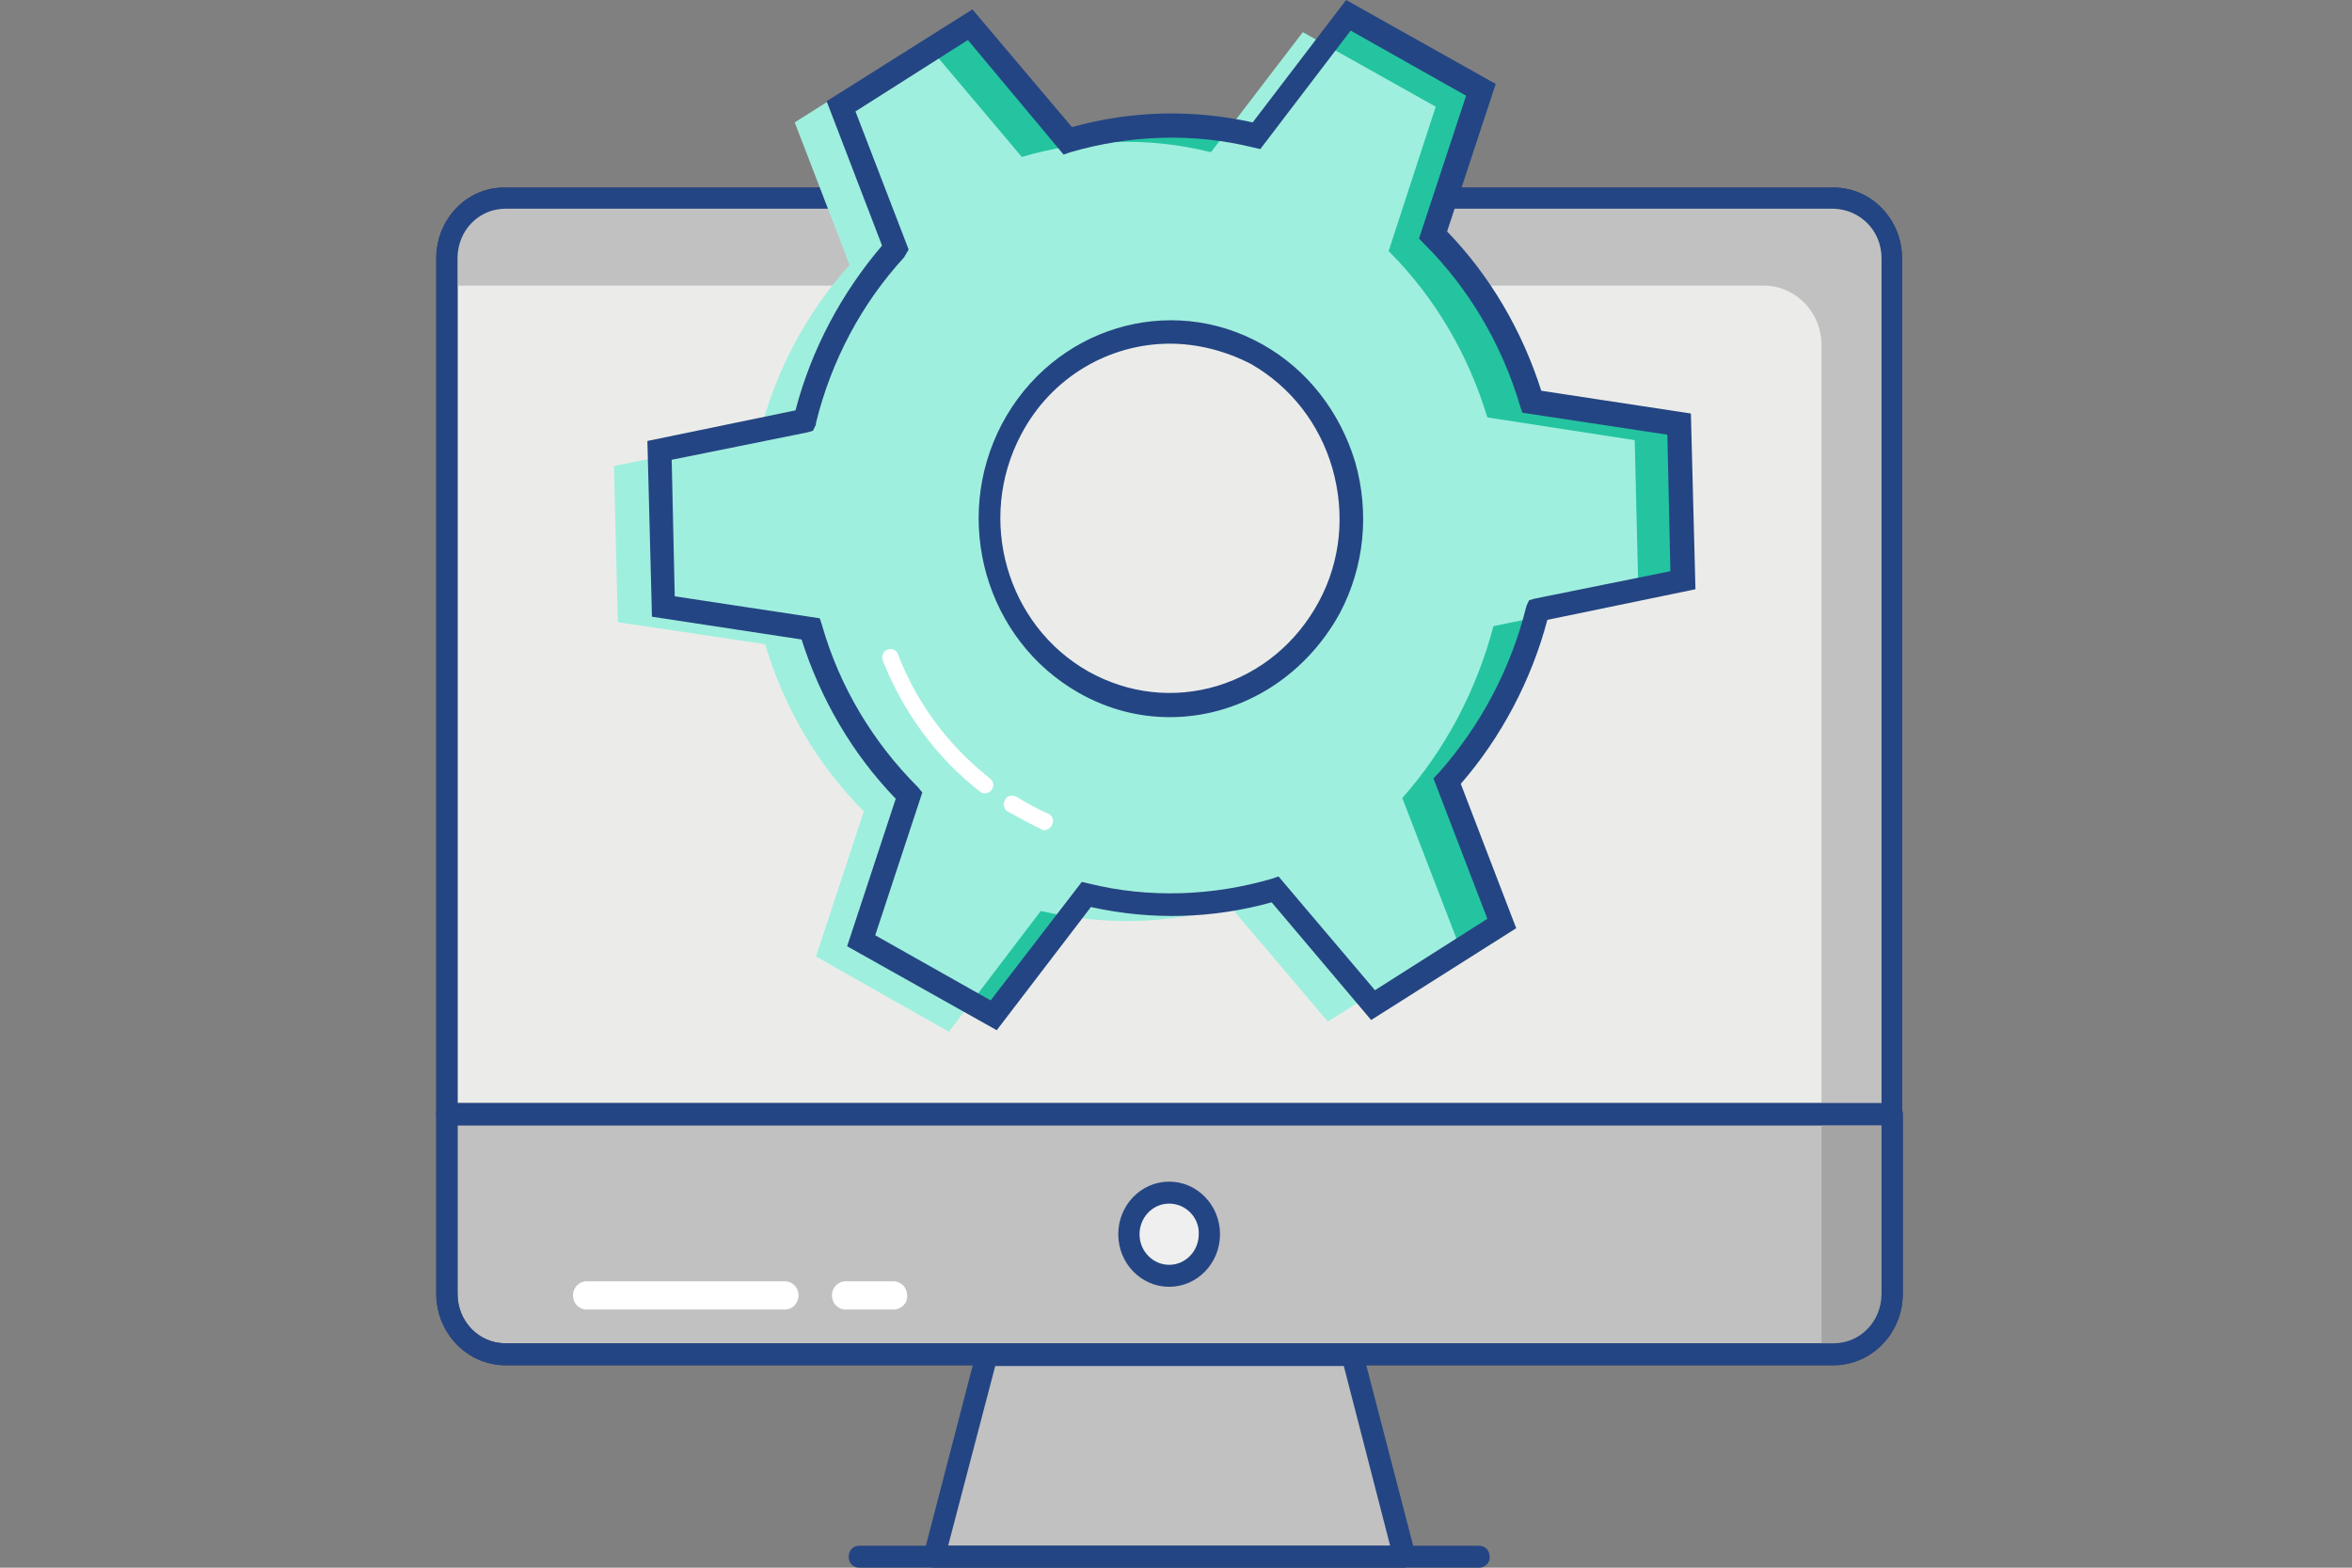 <svg width="120" height="80" viewBox="0 0 120 80" fill="none" xmlns="http://www.w3.org/2000/svg">
<rect x="0" y="0" width="120" height="80" fill="#808080" stroke="none"/>
<path d="M96.539 56.857V66.026C96.539 67.708 95.221 69.109 93.594 69.109H25.784C24.157 69.109 22.8 67.748 22.8 66.026V56.857H96.539Z" fill="#C1C1C1"/>
<path d="M93.555 69.67H25.784C23.847 69.67 22.258 68.028 22.258 66.026V56.857C22.258 56.537 22.491 56.296 22.8 56.296H96.539C96.849 56.296 97.081 56.537 97.081 56.857V66.026C97.081 68.028 95.493 69.67 93.555 69.67ZM23.343 57.417V66.026C23.343 67.427 24.428 68.549 25.784 68.549H93.555C94.911 68.549 95.996 67.427 95.996 66.026V57.417H23.343Z" fill="#323C6B"/>
<path d="M96.539 13.173V56.857H22.8V13.173C22.8 11.492 24.157 10.09 25.784 10.09H93.555C95.183 10.13 96.539 11.492 96.539 13.173Z" fill="#EBECE9"/>
<path d="M96.539 57.417H22.8C22.491 57.417 22.258 57.177 22.258 56.857V13.173C22.258 11.171 23.847 9.53 25.784 9.57H93.555C95.493 9.57 97.043 11.211 97.043 13.173V56.857C97.081 57.177 96.81 57.417 96.539 57.417ZM23.343 56.296H95.996V13.173C95.996 11.772 94.911 10.691 93.555 10.651H25.784C24.428 10.651 23.343 11.772 23.343 13.173V56.296Z" fill="#323C6B"/>
<path d="M96.539 56.857V66.026C96.539 67.708 95.221 69.109 93.594 69.109H92.935V56.857H96.539Z" fill="#A4A4A4"/>
<path d="M96.539 13.173V56.857H92.935V17.618C92.935 15.936 91.618 14.575 89.99 14.575H22.8V13.213C22.8 11.531 24.157 10.13 25.784 10.13H93.555C95.183 10.13 96.539 11.492 96.539 13.173Z" fill="#C1C1C1"/>
<path d="M71.662 79.439L68.989 69.149H50.351L47.677 79.439H71.662Z" fill="#C1C1C1"/>
<path d="M71.662 80H47.677C47.367 80 47.135 79.76 47.135 79.439C47.135 79.399 47.135 79.359 47.135 79.279L49.808 68.989C49.886 68.749 50.079 68.589 50.351 68.589H68.989C69.221 68.589 69.454 68.749 69.531 68.989L72.205 79.279C72.282 79.56 72.127 79.88 71.817 79.96C71.74 79.96 71.701 80 71.662 80ZM48.374 78.879H70.926L68.562 69.71H50.777L48.374 78.879Z" fill="#244583"/>
<path d="M75.498 80H43.841C43.531 80 43.298 79.76 43.298 79.439C43.298 79.119 43.531 78.879 43.841 78.879H75.46C75.77 78.879 76.002 79.119 76.002 79.439C76.041 79.72 75.77 80 75.498 80Z" fill="#244583"/>
<path d="M93.555 69.67H25.784C23.847 69.67 22.258 68.028 22.258 66.026V56.857C22.258 56.537 22.491 56.296 22.8 56.296H96.539C96.849 56.296 97.081 56.537 97.081 56.857V66.026C97.081 68.028 95.493 69.67 93.555 69.67ZM23.343 57.417V66.026C23.343 67.427 24.428 68.549 25.784 68.549H93.555C94.911 68.549 95.996 67.427 95.996 66.026V57.417H23.343Z" fill="#244583"/>
<path d="M96.539 57.417H22.8C22.491 57.417 22.258 57.177 22.258 56.857V13.173C22.258 11.171 23.847 9.53 25.784 9.57H93.555C95.493 9.57 97.043 11.211 97.043 13.173V56.857C97.081 57.177 96.81 57.417 96.539 57.417ZM23.343 56.296H95.996V13.173C95.996 11.772 94.911 10.691 93.555 10.651H25.784C24.428 10.651 23.343 11.772 23.343 13.173V56.296Z" fill="#244583"/>
<path d="M59.65 65.105C60.784 65.105 61.704 64.155 61.704 62.983C61.704 61.811 60.784 60.861 59.65 60.861C58.516 60.861 57.597 61.811 57.597 62.983C57.597 64.155 58.516 65.105 59.65 65.105Z" fill="#EEEFEE"/>
<path d="M59.65 65.666C58.217 65.666 57.054 64.465 57.054 62.983C57.054 61.502 58.217 60.3 59.65 60.3C61.084 60.3 62.246 61.502 62.246 62.983C62.246 64.465 61.084 65.666 59.65 65.666ZM59.65 61.421C58.798 61.421 58.139 62.142 58.139 62.983C58.139 63.864 58.837 64.544 59.65 64.544C60.503 64.544 61.161 63.824 61.161 62.983C61.2 62.142 60.503 61.421 59.65 61.421Z" fill="#244583"/>
<path d="M45.585 66.827H43.144C42.756 66.827 42.446 66.506 42.446 66.106C42.446 65.706 42.756 65.385 43.144 65.385H45.585C45.972 65.385 46.282 65.706 46.282 66.106C46.321 66.506 45.972 66.827 45.585 66.827Z" fill="white"/>
<path d="M40.044 66.827H29.93C29.543 66.827 29.233 66.506 29.233 66.106C29.233 65.706 29.543 65.385 29.93 65.385H40.044C40.431 65.385 40.741 65.706 40.741 66.106C40.741 66.506 40.431 66.827 40.044 66.827Z" fill="white"/>
<path d="M73.793 40.08L76.583 47.327L69.996 51.492L64.998 45.606C61.859 46.526 58.527 46.607 55.349 45.846L50.661 52.012L43.88 48.208L46.321 40.801C43.957 38.438 42.214 35.516 41.284 32.272L33.766 31.151L33.573 23.183L40.974 21.662C41.787 18.378 43.376 15.375 45.585 12.933V12.893L42.834 5.606L49.421 1.441L54.419 7.367C57.558 6.446 60.89 6.326 64.068 7.127L68.756 0.961L75.537 4.765L73.096 12.172C75.46 14.534 77.165 17.457 78.133 20.661L85.65 21.822L85.844 29.79L78.443 31.311C77.591 34.595 76.002 37.598 73.793 40.08Z" fill="#24C4A1"/>
<path d="M71.546 40.721L74.336 47.968L67.749 52.132L62.75 46.246C59.611 47.167 56.279 47.247 53.102 46.486L48.413 52.653L41.632 48.809L44.073 41.401C41.71 39.039 40.005 36.116 39.036 32.873L31.519 31.752L31.325 23.784L38.726 22.262C39.54 18.979 41.129 15.976 43.337 13.534V13.493L40.547 6.246L47.135 2.082L52.133 8.008C55.272 7.087 58.604 6.967 61.782 7.768L66.47 1.642L73.251 5.445L70.849 12.813C73.212 15.175 74.917 18.098 75.886 21.301L83.403 22.462L83.597 30.43L76.196 31.952C75.343 35.195 73.755 38.238 71.546 40.721Z" fill="#9FEFDE"/>
<path d="M50.854 52.573L43.221 48.288L45.701 40.761C43.492 38.478 41.865 35.676 40.896 32.633L33.263 31.471L33.03 22.503L40.586 20.941C41.4 17.818 42.95 14.935 45.003 12.533L42.175 5.165L49.614 0.48L54.691 6.486C57.713 5.646 60.852 5.566 63.913 6.246L68.679 0L76.312 4.284L73.832 11.812C76.041 14.094 77.668 16.897 78.637 19.94L86.27 21.101L86.503 30.07L78.947 31.632C78.133 34.715 76.583 37.638 74.53 40L77.358 47.367L69.957 52.052L64.881 46.046C61.859 46.887 58.72 46.967 55.659 46.286L50.854 52.573ZM44.655 47.728L50.544 51.051L55.194 45.005L55.543 45.085C58.604 45.846 61.859 45.726 64.881 44.845L65.23 44.725L70.151 50.531L75.886 46.887L73.135 39.72L73.406 39.439C75.537 37.037 77.087 34.114 77.862 30.991L77.901 30.871L78.017 30.631L78.288 30.551L85.224 29.149L85.069 22.182L77.668 21.061L77.552 20.701C76.622 17.578 74.956 14.735 72.67 12.453L72.399 12.172L74.801 4.885L68.911 1.562L64.3 7.608L63.951 7.528C60.89 6.767 57.635 6.887 54.613 7.768L54.264 7.888L49.382 2.042L43.647 5.686L46.36 12.733L46.127 13.133C43.957 15.495 42.407 18.418 41.632 21.582V21.662L41.477 21.982L41.206 22.062L34.27 23.463L34.425 30.43L41.826 31.552L41.942 31.912C42.834 35.035 44.538 37.878 46.825 40.16L47.057 40.44L44.655 47.728Z" fill="#244583"/>
<path d="M59.689 35.996C64.782 35.996 68.911 31.729 68.911 26.466C68.911 21.203 64.782 16.937 59.689 16.937C54.596 16.937 50.467 21.203 50.467 26.466C50.467 31.729 54.596 35.996 59.689 35.996Z" fill="#EBECE9"/>
<path d="M59.689 36.597C58.1 36.597 56.512 36.196 55.039 35.355C50.312 32.673 48.529 26.547 51.126 21.622C53.722 16.737 59.65 14.895 64.416 17.578C66.703 18.859 68.369 21.021 69.144 23.584C69.88 26.186 69.609 28.909 68.369 31.271C66.509 34.675 63.138 36.597 59.689 36.597ZM59.689 17.538C56.628 17.538 53.644 19.219 52.094 22.182C49.808 26.506 51.358 31.912 55.543 34.274C57.558 35.395 59.883 35.676 62.13 34.995C64.339 34.314 66.16 32.793 67.284 30.711C68.407 28.629 68.64 26.226 67.981 23.904C67.323 21.622 65.85 19.74 63.835 18.579C62.518 17.898 61.084 17.538 59.689 17.538Z" fill="#244583"/>
<path d="M53.295 42.362C53.257 42.362 53.179 42.362 53.141 42.322C52.559 42.042 51.978 41.722 51.397 41.401C51.203 41.281 51.164 41.001 51.281 40.801C51.397 40.601 51.629 40.561 51.823 40.641C52.366 40.961 52.908 41.281 53.489 41.522C53.683 41.602 53.799 41.882 53.683 42.082C53.605 42.242 53.45 42.362 53.295 42.362Z" fill="white"/>
<path d="M50.234 40.48C50.157 40.48 50.041 40.44 50.002 40.4C47.793 38.679 46.088 36.356 45.042 33.714C44.965 33.513 45.042 33.233 45.275 33.153C45.468 33.073 45.74 33.153 45.817 33.393C46.786 35.916 48.413 38.078 50.506 39.72C50.699 39.88 50.738 40.12 50.583 40.32C50.506 40.44 50.351 40.48 50.234 40.48Z" fill="white"/>
</svg>
